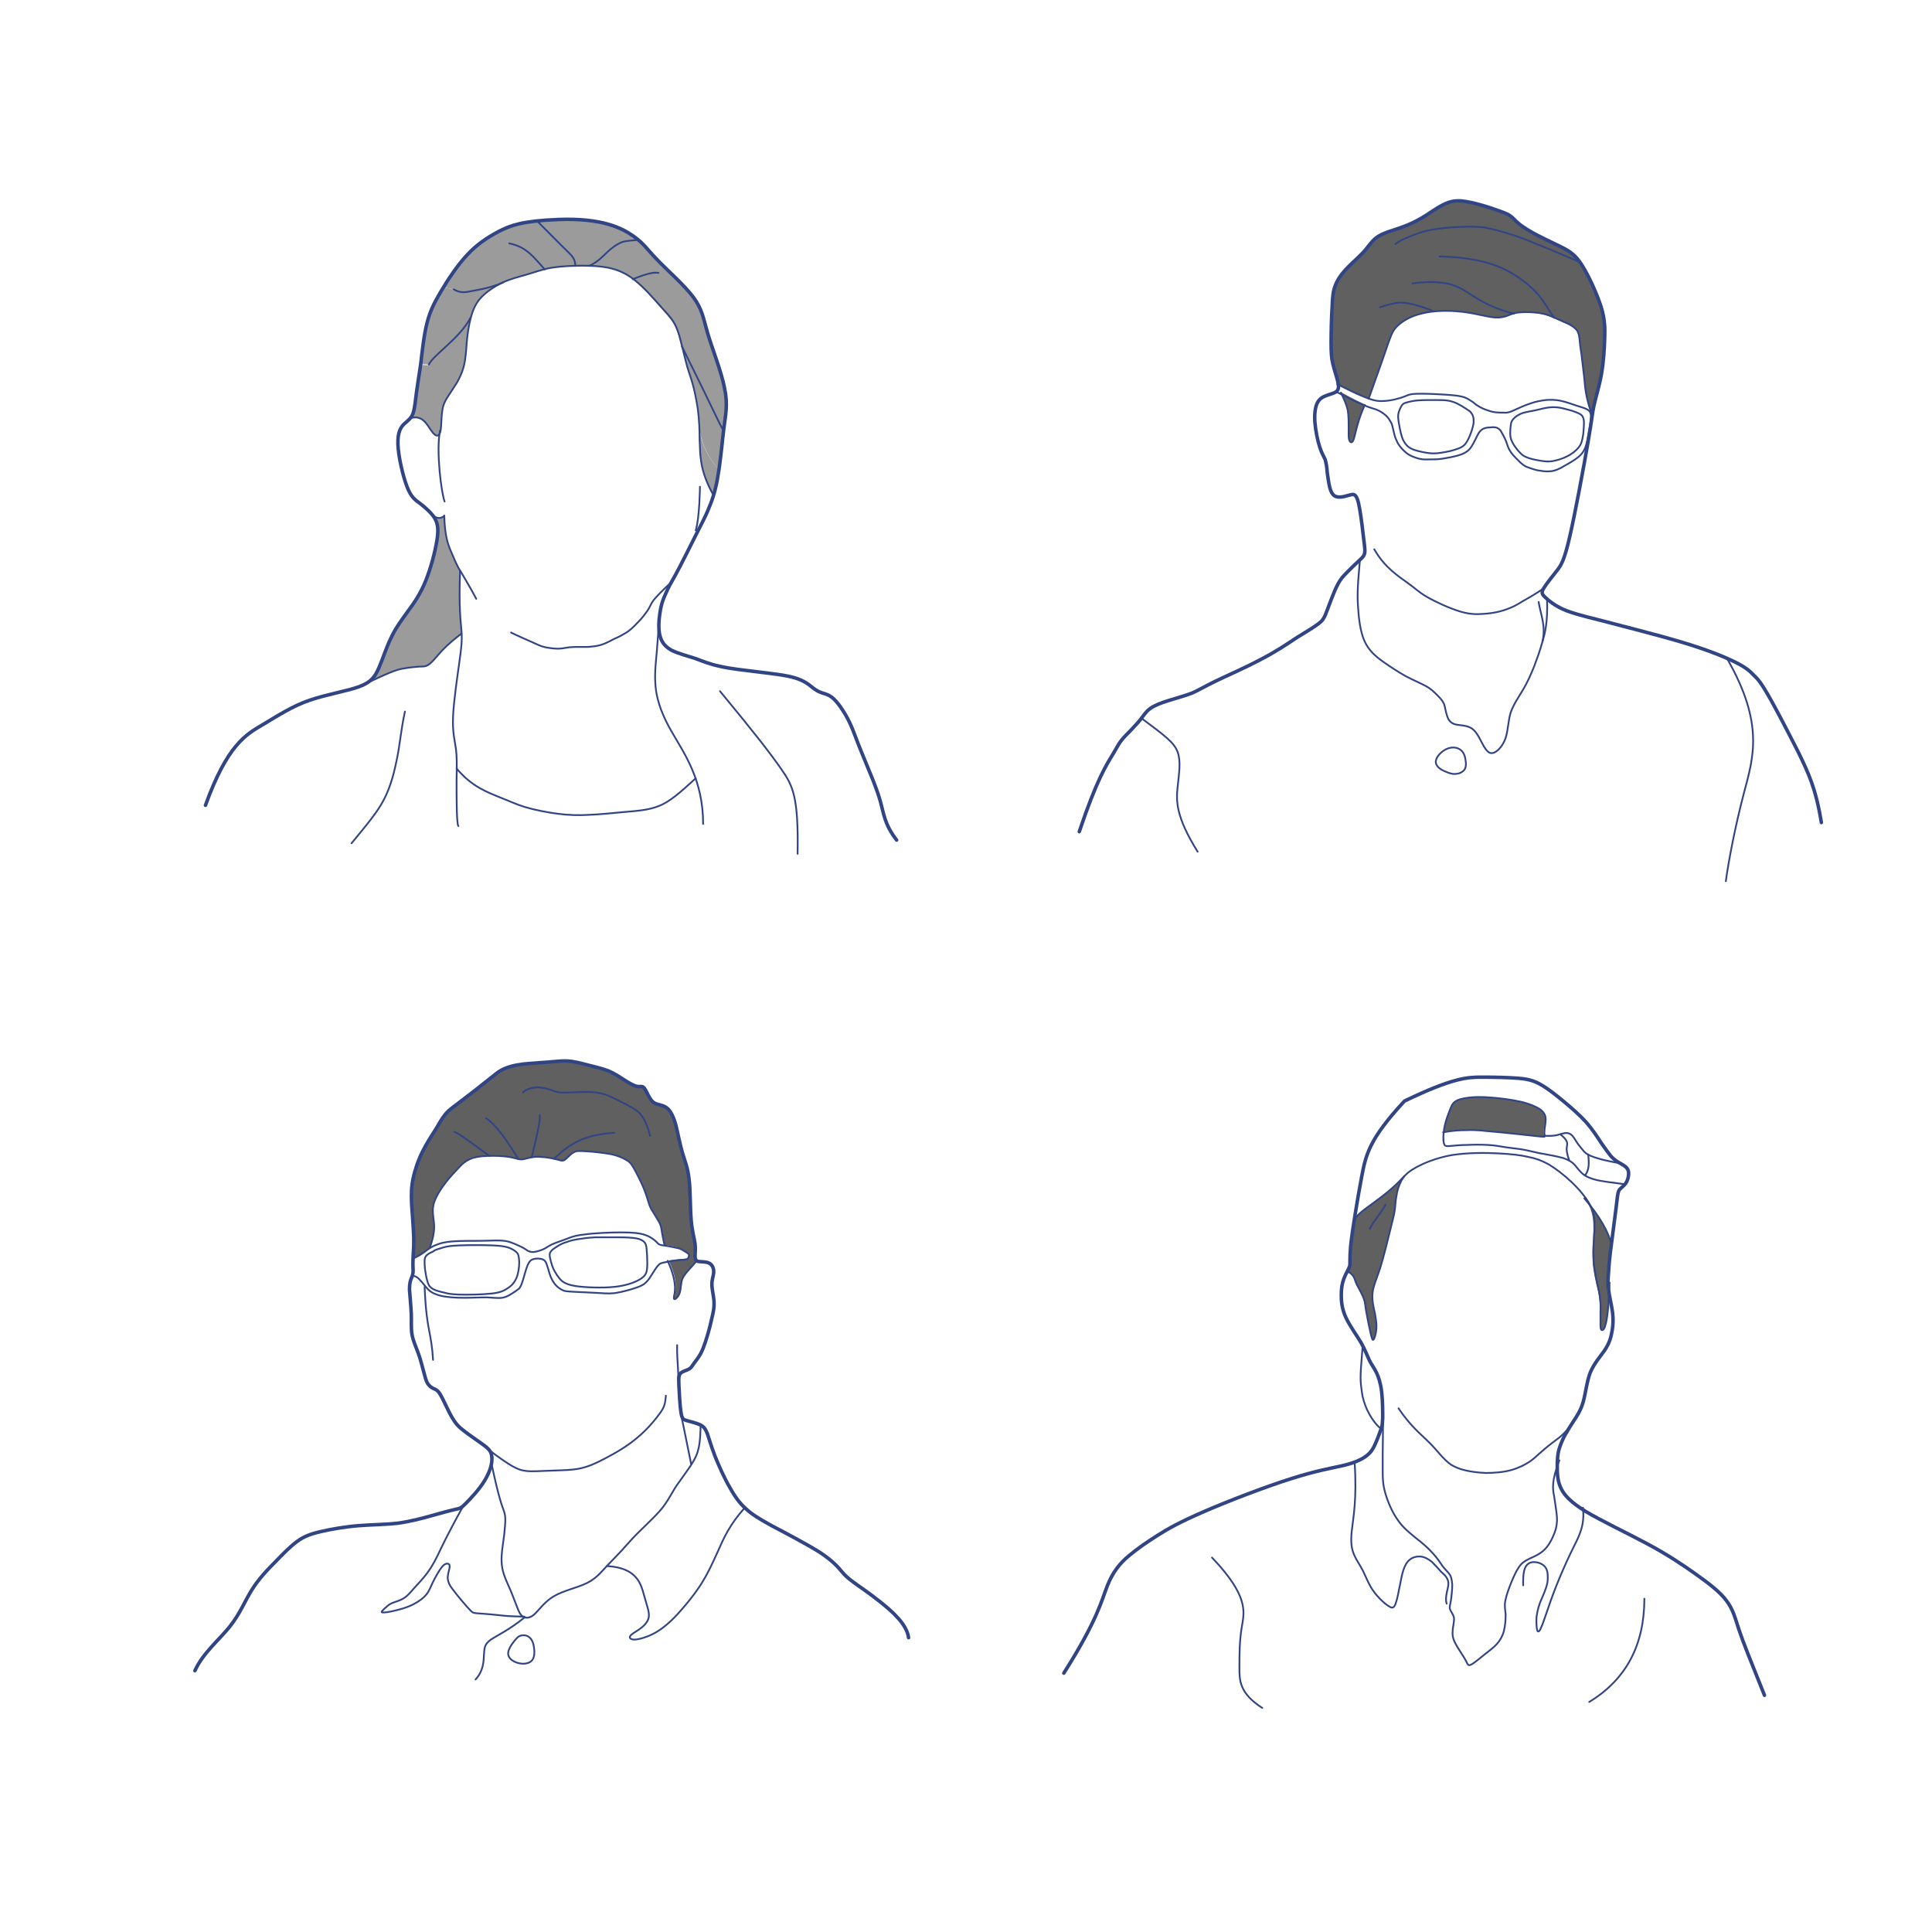 <?xml version="1.0" encoding="utf-8"?>
<!-- Generator: Adobe Illustrator 23.0.1, SVG Export Plug-In . SVG Version: 6.00 Build 0)  -->
<svg version="1.1" id="Layer_1" xmlns="http://www.w3.org/2000/svg" xmlns:xlink="http://www.w3.org/1999/xlink" x="0px" y="0px"
	 viewBox="0 0 550.1 550.1" style="enable-background:new 0 0 550.1 550.1;" xml:space="preserve">
<style type="text/css">
	.st0{fill:#606060;}
	.st1{fill:#9B9B9B;}
	.st2{fill:none;stroke:#314584;stroke-width:0.5;stroke-linecap:round;stroke-linejoin:round;}
	.st3{fill:none;stroke:#314584;stroke-linecap:round;stroke-linejoin:round;}
</style>
<g id="XMLID_1_">
	<g>
		<path class="st0" d="M455.4,370c-0.2-1.5-0.5-3-0.9-4.4c-0.3-1.4-0.6-2.8-0.8-4.2c-0.2-1.4-0.3-2.9-0.3-4.9c0-1.9,0.3-4.2,0.3-6.4
			c0-2.2-0.1-4.3-1.1-6.5c-0.4-0.8-0.9-1.6-1.4-2.4c4.3,5.1,6.9,9.7,7.8,13.7l0,0c-0.1,0.6-0.2,1.2-0.2,1.8
			c-0.4,3.4-0.4,4.4-0.5,5.7c-0.1,0.8-0.1,1.8-0.1,2.9c-0.4,12.1-1.5,13.3-2,13.5s-0.6-0.5-0.6-1.5c0-0.9,0-2,0-3.2
			C455.5,372.8,455.6,371.4,455.4,370z"/>
		<path class="st0" d="M438.4,323.5c-1.2-0.1-3.4-0.4-5.5-0.6c-2-0.2-3.9-0.4-5.8-0.5c-1.9-0.2-3.8-0.3-5.4-0.5
			c-1.6-0.1-2.8-0.2-4.5-0.2s-3.8,0.1-6.2,0.5c0.2-2.2,0.9-4.1,1.4-5.4c0.7-1.9,1-2.7,1.9-3.3c0.9-0.6,2.3-0.9,4-1.1s3.6-0.2,6.2,0
			s5.8,0.6,8.4,1.2s4.6,1.4,5.7,2.3s1.4,1.8,1.4,2.7c0,0.9-0.2,1.9-0.4,2.7c-0.1,0.8-0.1,1.4,0,1.7c0,0.3,0.1,0.4,0.1,0.5
			c0,0,0,0,0,0.1C439.7,323.6,439.6,323.7,438.4,323.5z"/>
		<path class="st0" d="M385.7,347.4c0.5-2.5,8.4-6,14.1-12.5c-0.4,0.4-0.7,0.9-0.9,1.4c-0.7,1.3-1.1,2.9-1.4,4.4
			c-0.2,1.5-0.3,2.9-0.4,4.2c-0.2,1.2-0.5,2.3-1.2,5.2c-0.7,2.9-1.9,7.7-2.9,11s-2,5.2-2.2,7.2s0.4,4.1,0.7,5.8
			c0.4,1.7,0.5,3,0.4,4.4c-0.1,1.3-0.5,2.7-0.8,3s-0.5-0.4-0.9-2s-0.9-3.9-1.2-5.6c0-0.1,0-0.2-0.1-0.3c-0.3-1.7-0.3-2.5-0.6-3.4
			c-0.3-0.9-0.8-1.9-1.3-2.8s-0.8-1.6-1.2-2.5c-0.3-0.9-0.6-1.9-2.2-2.7c0.3-0.5,0.5-1.1,0.6-1.5c0.3-1-0.2-1.5,0.3-6
			C384.9,352.6,385.2,350.2,385.7,347.4L385.7,347.4z"/>
	</g>
</g>
<g id="XMLID_4_">
	<g>
		<path class="st0" d="M414.3,88.6c-2.9-0.2-6.6,0-9.6,0.7c-3,0.8-5.3,2.1-6.7,3.4c-1.4,1.3-1.8,2.5-2.2,3.6s-0.7,1.8-1.1,3.1
			c-0.4,1.2-1,2.9-1.5,4.3s-0.9,2.6-1.5,4.2s-1.3,3.7-2,5.6c-1.8-0.6-4.5-1.8-8.9-4c0-0.2-0.1-0.4-0.1-0.6c-0.3-1.4-1-3.3-1.4-5
			s-0.5-3.2-0.5-6.1s0.1-7.2,0.3-10.1c0.1-2.9,0.3-4.5,0.9-6.1c0.6-1.5,1.6-3.1,3.1-4.7s3.6-3.4,5-4.9s2.1-2.8,3.3-3.8
			c1.2-1,2.9-1.6,5.2-2.4c2.3-0.7,5.2-1.6,9.4-4.3c4.5-3,6.4-4.2,9.8-4s8.3,1.9,11,2.9s3,1.3,3.9,2.1s2.2,2.1,4.7,3.6
			s6.3,3.1,8.9,4.5c2.2,1.1,3.5,1.9,5,3.9c0.3,0.4,0.7,0.9,1,1.4c1.9,3,4.3,8.1,5.4,11.8c1.2,3.7,1.1,6.1,1,9s-0.2,6.5-0.8,10
			c-0.6,3.5-1.7,7-2.2,9.3c-0.3,1.2-0.4,2.1-0.6,3.7c0.1-1,0.1-1.8-0.2-2.4l0,0c-1.4-4.3-1.6-6.8-1.8-9.3c-0.2-2.5-0.5-5-0.8-6.7
			s-0.4-2.7-0.5-3.8c-0.1-1-0.2-2.1-0.7-3s-1.4-1.5-2.3-1.9c-0.9-0.5-1.6-0.8-2.9-1.3c-0.4-0.2-0.9-0.4-1.4-0.7
			c-1-0.4-2.2-0.9-3.7-1.2c-2.2-0.4-5-0.5-6.7-0.3c-0.5,0.1-0.9,0.1-1.2,0.2c-0.9,0.2-1.4,0.5-2,0.7c-0.9,0.3-2,0.5-3.3,0.4
			s-2.8-0.4-4.5-0.8C419.3,89.2,417.2,88.8,414.3,88.6z"/>
		<path class="st0" d="M388.7,115.2c-1.5,3.6-2.1,5.7-2.5,7.3c-0.4,1.6-0.6,2.6-0.9,3s-0.7,0.3-0.9,0c-0.2-0.4-0.3-0.9-0.3-1.6
			s0-1.6,0-2.6s-0.1-2.1-0.1-3.3c-0.1-1.1-0.2-2.3-2.1-6.3C385.3,113.6,387.4,114.6,388.7,115.2z"/>
	</g>
</g>
<g id="XMLID_3_">
	<g>
		<path class="st1" d="M186.9,77.6l1.7-2.1c2.9,2.8,6.7,6.3,8.8,9.2c2.6,3.5,2.8,5.9,4.1,10.3s3.9,10.9,4.8,15.6
			c0.1,0.7,0.2,1.4,0.3,2c0.4,3.6-0.1,6.1-0.6,9.5c0,0.2-0.1,0.5-0.1,0.8c0-0.1-0.1-0.1-0.1-0.2c-1.3-2.2-2.7-5.6-11.8-23.9l0,0
			c-0.4-1.7-0.8-3.4-1.3-4.7c-0.9-2.4-2.2-3.7-4.3-6.2c-2.2-2.4-5.2-6-8.2-8.3l-0.1-0.1C183.8,78,185.8,77.6,186.9,77.6z"/>
		<path class="st1" d="M204.8,133.8c-0.1,0.4-0.1,0.8-0.2,1.2c-0.4,2.4-0.9,4.4-1.5,6.2c-2.2-3.9-3.1-7-3.5-9.3
			c-0.4-2.4-0.4-4.1-0.5-6.6c0-1.6-0.1-3.4-0.2-5.3C199.3,126.6,202.1,130.8,204.8,133.8z"/>
		<path class="st1" d="M194.2,98.7c9.1,18.3,10.4,21.6,11.8,23.9c0,0.1,0.1,0.2,0.1,0.2c-0.4,3.4-0.8,7.5-1.3,11
			c-2.7-3-5.4-7.2-5.9-13.8c0,0,0-0.1,0-0.2c-0.1-1.1-0.2-2.2-0.3-3.2c-0.4-2.9-1-5.6-1.6-7.7s-1.2-3.7-1.9-6.3
			C194.8,101.5,194.5,100.1,194.2,98.7z"/>
		<path class="st1" d="M188.7,75.5l-1.7,2.1c-1.1,0-3.1,0.3-6.7,1.9l0,0c-2.9-2.2-5.6-3-8.5-3.4c-1.3-0.2-2.6-0.3-3.9-0.4
			c2.7-1.3,4-2.9,5.2-4s2.2-1.8,3.1-2.3c0.8-0.5,1.5-0.8,5.7-1.1c2,1.6,2.8,2.9,5.1,5.4C187.4,74.3,188,74.9,188.7,75.5z"/>
		<path class="st1" d="M167.8,75.7c-1.4-0.1-2.7,0-4,0l0,0c0-1.8-0.9-2.7-1.8-3.7c-1-1-2.1-2-9-9c1.7-0.2,3.6-0.3,6-0.4
			c12.7-0.5,18.3,2.5,21.4,4.7c0.5,0.3,0.9,0.7,1.3,1c-4.1,0.3-4.8,0.6-5.7,1.1s-1.9,1.2-3.1,2.3S170.5,74.4,167.8,75.7z"/>
		<path class="st1" d="M156,76.5c-2.1,0.4-4,1.1-6.2,1.8c-2.1,0.6-4.4,1.2-6.5,2.1c-3.7,1.6-6.6,2-8.6,2.4s-3.4,0.8-5.5-0.4
			l-2.8-0.6c1.8-2.9,4.1-6.3,6.5-9c2.8-3,5.9-5.1,9.1-6.8c2.5-1.3,5.1-2.4,10.9-3c6.9,7,8,8,9,9s1.8,1.9,1.8,3.7l0,0
			c-0.2,0-0.5,0-0.7,0C160.5,75.8,158.1,76,156,76.5z"/>
		<path class="st1" d="M134,90.4L134,90.4c-0.6,2.2-1,4.8-1.2,7.2c-0.2,2.5-0.3,4.8-0.9,7c-0.6,2.2-1.7,4.2-2.9,6
			c-1.1,1.7-2.3,3.2-2.9,5.1s-0.5,4.1-0.6,5.7c0,0.5-0.1,1-0.2,1.3c0,0,0,0.1,0,0.2c-0.2,0.7-0.4,1.1-0.7,1.2
			c-0.5,0.2-1.2-0.3-2.2-1.8s-2.3-4-5.4-3.2c0.2-0.3,0.4-0.7,0.6-1.1c0.5-1.4,0.7-3.8,1-6.1s0.7-4.5,1.2-8l2.2,0.1
			C123.5,100.8,130.9,96.4,134,90.4z"/>
		<path class="st1" d="M126.5,146.8c0,5.9,1.2,8.6,2,10.4c0.8,1.8,1.2,2.9,1.6,3.6c0.2,0.5,0.4,0.9,0.9,1.6
			c-0.4,10.9,0.2,14.4,0.4,17.1c0,0.3,0,0.5,0,0.8c-4.7,3.6-6,5.4-7.1,6.6c-1,1.2-1.8,2-2.5,2.4s-1.3,0.4-2.4,0.4
			c-1.1,0.1-2.6,0.2-4.2,0.5c-1.6,0.2-3.2,0.6-10.1,3.9c1.3-1,2-2.3,2.7-3.8c1.1-2.5,2.1-5.8,3.5-8.6s3-5,4.7-7.4s3.5-5.1,5.1-8.7
			c1.5-3.7,2.7-8.3,3.2-11.5c0.5-3.1,0.3-4.8-0.6-6.3c-0.3-0.6-0.7-1.1-1.2-1.6C123.9,147.6,125.2,147.8,126.5,146.8z"/>
		<path class="st1" d="M136.9,84.8c-1.5,1.6-2.3,3.4-2.9,5.6c-3.1,6-10.5,10.5-11.9,13.4l-2.2-0.1c0.5-3.5,1-8.2,1.8-11.7
			c0.9-3.5,2.1-5.9,4-9c0.2-0.4,0.5-0.8,0.7-1.2l2.8,0.6c2.1,1.2,3.4,0.8,5.5,0.4s4.9-0.8,8.6-2.4c-0.1,0.1-0.3,0.1-0.4,0.2
			C140.6,81.7,138.4,83.1,136.9,84.8z"/>
	</g>
</g>
<g id="XMLID_2_">
	<g>
		<path class="st0" d="M196,357.4c0.1-0.3,0.1-0.4-0.2-0.6c-0.2-0.2-0.7-0.5-1.1-0.8c-0.5-0.3-0.9-0.5-1.7-0.8c-0.8-0.2-2-0.5-3-0.6
			c-0.2,0-0.5-0.1-0.7-0.1c-0.8-3.6-0.8-4.4-1-5.2c-0.2-0.8-0.6-1.4-1.1-2.3c-0.6-0.8-1.3-1.9-1.7-2.8c-0.5-0.9-0.7-1.8-1-2.7
			c-0.3-0.9-0.6-1.9-1.3-3.6s-1.9-4.1-2.7-5.4c-0.8-1.4-1.3-1.8-2.2-2.3s-2.3-1.1-4.4-1.6c-2.2-0.4-5.1-0.7-7-0.8
			c-1.9-0.1-2.8-0.2-3.6,0.4c-0.9,0.6-1.8,1.7-2.5,2.1s-1.2,0-2.7-0.3c-0.1,0-0.2,0-0.3-0.1c-1.5-0.3-3.7-0.6-5.3-0.5
			c-0.4,0-0.8,0.1-1.1,0.1c-1.1,0.2-1.9,0.5-2.5,0.6c-0.5,0.1-0.9,0-1.3-0.1c-0.4-0.1-0.9-0.2-1.6-0.4c-1.3-0.3-3.3-0.5-5.4-0.5
			c-0.4,0-0.8,0-1.3,0c-1.8,0-3.5,0.2-4.8,0.7c-1.7,0.6-2.6,1.5-3.8,2.7c-1.1,1.2-2.4,2.5-3.7,4.2s-2.6,3.7-3.2,5.4
			c-0.6,1.7-0.6,3-0.3,4.7c0.2,1.7,0.7,3.7-1,8.4c-0.1,0.1-0.2,0.1-0.3,0.2c-1,0.7-1.9,1.7-4.4,2.8c0.1-1.5,0.3-3.3,0.2-5.8
			c-0.1-2.9-0.4-6.7-0.6-9.5s-0.1-4.8,0.4-7.1c0.5-2.4,1.4-5.2,2.7-7.8c1.3-2.6,3-5,4.1-6.9c1.2-1.9,1.8-3.2,3.2-4.6
			s3.7-2.7,13.8-10.8c3.2-2.6,8.3-2.8,12-3c3.7-0.3,6-0.6,8.1-0.5c2,0.1,3.7,0.6,5.7,1.1s4.3,1,6,1.7c1.8,0.7,3.1,1.6,4.4,2.5
			c1.4,0.9,2.7,1.6,3.7,1.9c0.9,0.2,1.3-0.1,1.8,0.2c0.4,0.3,0.9,1.2,1.4,2.2c0.5,0.9,1,1.9,1.9,2.4s2.3,0.5,3.4,1.3
			c1.1,0.8,1.9,2.4,2.6,4.8c0.7,2.4,1.3,5.6,1.9,8c0.7,2.4,1.5,4.1,1.9,7.5s0.3,8.4,0.6,11.7c0.3,3.4,0.8,5.1,1.1,6.6
			c0.2,1.5,0,2.8,0,3.7c0,0.5,0.1,0.9,0.4,1.1c-1.4,1.8-2.7,2.9-3.4,4s-0.9,2-1,2.9s-0.2,1.8-0.5,2.5s-0.9,1.3-1.2,1.4
			s-0.4-0.1-0.3-0.6c0.1-0.5,0.3-1.2,0.3-2.7c0-1.4-0.2-3.6-2-7.5c1-0.2,2.1-0.3,3-0.4c1.2-0.1,1.9-0.1,2.3-0.3
			C195.8,358.1,195.9,357.6,196,357.4z"/>
	</g>
</g>
<path class="st2" d="M157.8,329.9c5.5-5.3,9.5-6.7,17.1-7.4"/>
<path class="st2" d="M148.9,311c2.8-2.2,6-1.3,7.8-0.7c1.8,0.6,2.1,0.8,3.7,0.8c1.6,0,4.5-0.2,6.7-0.2s3.7,0.3,5,0.7
	c1.3,0.4,2.3,0.9,3.9,1.7c1.6,0.8,3.7,1.8,5.1,2.8s2,2.1,2.6,3.2c0.5,1.2,1,2.4,1.4,4.1"/>
<path class="st2" d="M117.7,358.3c2.5-1.1,3.4-2.1,4.5-2.8c1-0.7,2.1-1.1,3.3-1.5c1.2-0.3,2.4-0.5,4.4-0.6c2-0.1,4.8-0.1,6.8-0.1
	s3.2-0.1,4.5-0.1c1.2,0,2.5,0,3.8,0.4s2.8,1.1,3.6,1.5c0.9,0.5,1.2,0.7,1.6,1c0.4,0.2,0.9,0.4,1.7,0.4c0.8-0.1,1.9-0.4,2.8-0.8
	c0.9-0.4,1.4-0.9,2.5-1.4s2.7-1,4-1.5s2.4-1,5.2-1.3c2.8-0.4,7.3-0.6,10.5-0.6s5.2,0.2,6.7,0.7s2.6,1.3,3.2,1.9s0.7,0.8,1.1,0.9
	c0.4,0.2,1.2,0.2,2.2,0.4c1,0.2,2.2,0.4,3,0.6s1.2,0.5,1.7,0.8c0.4,0.3,0.9,0.5,1.2,0.8c0.2,0.2,0.2,0.3,0.2,0.6
	c-0.1,0.3-0.2,0.7-0.5,0.9c-0.4,0.2-1.1,0.2-2.3,0.3c-1.2,0.1-3,0.4-4,0.6s-1.4,0.3-1.7,0.6c-0.3,0.3-0.7,0.7-1.2,1.5
	c-0.5,0.7-1.1,1.8-1.6,2.5s-1,1.2-1.5,1.6c-0.6,0.4-1.2,0.7-2.7,1.2s-3.7,1.1-5.7,1.4c-1.9,0.2-3.5,0-5.6-0.1
	c-2-0.1-4.5-0.2-6.2-0.3c-1.6-0.1-2.4-0.1-3.1-0.5c-0.8-0.4-1.6-1-2.2-1.8c-0.6-0.8-1.1-1.8-1.4-2.8c-0.3-1-0.6-2.1-0.9-2.9
	s-0.7-1.1-1.3-1.3c-0.7-0.2-1.7-0.2-2.4,0s-1.2,0.6-1.7,1.8c-0.5,1.2-1,3.3-1.4,4.5s-0.6,1.6-1,2.1c-0.5,0.4-1.2,0.9-2,1.4
	s-1.6,1-2.7,1.2s-2.4,0-4.6-0.1c-2.2,0-5.4,0.2-8.1,0.1c-2.7-0.1-4.9-0.4-6.3-1c-1.4-0.5-2.1-1.2-2.7-1.9c-0.6-0.7-1.1-1.4-1.7-2
	c-0.5-0.6-1-1.1-1.9-1.3"/>
<path class="st2" d="M123.4,356.3c-0.4,0.2-1.4,0.6-1.9,1.1s-0.6,1-0.6,1.6c0,0.7,0,1.5,0.1,2.3s0.3,1.7,0.4,2.4
	c0.2,0.7,0.3,1.1,0.4,1.5c0.2,0.4,0.3,0.9,0.7,1.2c0.3,0.4,0.9,0.7,1.6,1c0.8,0.3,1.8,0.5,2.6,0.7c0.8,0.2,1.4,0.4,3.9,0.5
	s6.9,0,9.5-0.3s3.5-0.9,4.3-1.4s1.4-1,1.9-1.7s1-1.6,1.2-2.8c0.3-1.2,0.4-2.7,0.3-3.7c-0.1-1.1-0.2-1.7-0.8-2.2
	c-0.5-0.5-1.4-1-2.3-1.3c-1-0.3-2-0.5-4.6-0.6s-6.6-0.1-9.2,0c-2.6,0.1-3.7,0.3-4.7,0.6c-1,0.3-2,0.6-2.4,0.8
	C123.5,356,123.8,356.1,123.4,356.3z"/>
<path class="st2" d="M158.8,354.8c-0.8,0.5-1.6,1-2,1.6c-0.4,0.5-0.3,1.1-0.2,1.7s0.3,1.2,0.5,1.9c0.2,0.7,0.5,1.4,0.9,2.1
	s0.8,1.3,1.3,1.9s0.9,1,1.8,1.4c0.8,0.4,2,0.7,3.7,0.9c1.7,0.2,3.9,0.3,5.9,0.3c2.1,0,4-0.1,5.8-0.4s3.4-0.8,4.7-1.4s2.1-1.2,2.6-2
	c0.5-0.9,0.5-2.1,0.5-3.4c0-1.4-0.1-2.9-0.2-3.9c-0.1-1-0.3-1.5-0.7-1.9s-1.1-0.8-2.2-1c-1.2-0.2-2.8-0.3-5-0.3c-2.1,0-4.7,0-6.7,0
	c-2,0.1-3.5,0.3-4.7,0.5c-1.3,0.2-2.3,0.4-3.3,0.8C160.4,353.9,159.6,354.3,158.8,354.8z"/>
<path class="st2" d="M138.9,412.6c6.8,5.2,8.6,5.8,10.1,6.1c1.4,0.3,2.5,0.2,3.9,0.2c1.4-0.1,3.1-0.1,5.2-0.2
	c2.2-0.1,4.8-0.1,7.1-0.6s4.4-1.4,7.2-2.9c2.7-1.4,6.2-3.4,9-5.8c2.9-2.4,5.2-5.2,6.5-7s1.5-2.7,1.7-5"/>
<path class="st2" d="M139.9,416.5c2.2,10.5,3.1,12.3,3.6,13.8s0.4,2.6,0.3,4.1c-0.1,1.5-0.3,3.2-0.6,5.3c-0.3,2-0.6,4.4-0.2,6.7
	c0.4,2.3,1.6,4.6,2.4,6.5c0.8,1.9,1.3,3.4,1.8,4.6c0.5,1.3,0.9,2.3,1.7,2.8s2,0.5,3.3-0.7s2.8-3.5,5.5-5.1s6.6-2.4,9.3-3.7
	s4.1-3.1,5.6-4.7s3-3.1,4.4-4.6c1.3-1.4,2.5-2.9,4.4-4.8s4.6-4.4,6.3-6.3s2.5-3.4,3.3-4.7c0.8-1.4,1.5-2.6,2.5-3.9
	c0.9-1.3,2-2.8,2.9-4.1c0.9-1.4,1.7-2.6,2.2-4.2s0.8-3.4,0.9-7.6"/>
<path class="st2" d="M193.9,402.7c1.4,6.6,2.3,11.4,2.9,14.2"/>
<path class="st2" d="M172.8,445.9c8.7,0.5,9.7,5.2,10.6,8.4c0.9,3.2,1.6,4.9,1.3,6.3s-1.6,2.6-2.8,3.4s-2.3,1.4-2.5,1.9
	c-0.3,0.5,0.3,1.1,1.8,0.9s4.1-1,6.5-2.6s4.8-4,6.9-6.5c2.1-2.5,4.1-5,5.6-7.6c1.6-2.6,2.8-5.3,4.3-8.6c1.5-3.4,3.3-7.5,7.5-12.1"/>
<path class="st2" d="M131.9,428.8c-5.1,9.2-6.4,12.3-7.5,14.5s-2,3.6-3,4.9s-2.2,2.6-3.3,3.8c-1.1,1.2-2,2.4-3.2,3.1
	c-1.1,0.7-2.5,1-3.4,1.4s-1.4,1-2,1.5c-0.5,0.5-1.1,1-0.7,1.1c0.5,0.1,2-0.1,3.6-0.5c1.7-0.4,3.5-0.9,5.1-1.7c1.6-0.8,3-1.8,3.9-2.9
	s1.2-2.2,1.9-3.6c0.7-1.4,1.7-3.2,2.5-4.2s1.5-1.1,1.9-0.9c0.4,0.2,0.4,0.8,0.2,1.6c-0.2,0.8-0.5,1.8-0.4,2.7s0.5,1.8,1.3,2.8
	c0.8,1.1,1.8,2.3,2.8,3.5s1.9,2.2,2.5,2.8c0.6,0.6,0.9,0.6,2.4,0.7c1.4,0.1,4,0.3,5.7,0.5s2.5,0.3,7.1,0.4"/>
<path class="st2" d="M149.4,460.5c-4.7,3.8-8,5.2-9.7,6.4c-1.7,1.2-1.8,2.3-1.9,4.2c-0.1,1.9-0.1,4.6-2.4,7.1"/>
<path class="st2" d="M148.3,465.7c-0.7,0.2-1.1,0.6-1.9,1.6c-0.8,1-1.9,2.6-1.7,3.8c0.2,1.3,1.7,2.2,3.2,2.5s3,0,3.7-1
	s0.6-2.6,0.4-3.8c-0.2-1.3-0.7-2.2-1.4-2.7C150,465.6,149,465.5,148.3,465.7z"/>
<path class="st2" d="M122.4,355.2c1.7-4.7,1.2-6.7,1-8.4c-0.2-1.7-0.3-3,0.3-4.7s1.9-3.7,3.2-5.4c1.3-1.7,2.6-3,3.7-4.2
	s2.1-2.1,3.8-2.7s4-0.7,6.1-0.7s4.1,0.2,5.4,0.5c1.3,0.3,2,0.6,2.9,0.5s1.9-0.6,3.6-0.7c1.7-0.1,4.1,0.2,5.6,0.6
	c1.5,0.3,2,0.7,2.7,0.3c0.7-0.4,1.6-1.6,2.5-2.1c0.9-0.6,1.7-0.5,3.6-0.4c1.9,0.1,4.8,0.4,7,0.8c2.1,0.4,3.5,1.1,4.4,1.6
	s1.4,0.9,2.2,2.3s2,3.8,2.7,5.4s1,2.7,1.3,3.6s0.5,1.8,1,2.7c0.5,0.9,1.2,1.9,1.7,2.8c0.5,0.8,0.9,1.5,1.1,2.3
	c0.2,0.8,0.2,1.6,1,5.2"/>
<path class="st2" d="M190.1,359c1.8,3.9,2,6.1,2.1,7.5c0,1.4-0.2,2.2-0.3,2.7s0,0.8,0.3,0.7c0.3-0.1,0.9-0.7,1.2-1.4
	c0.3-0.7,0.4-1.6,0.5-2.5s0.2-1.9,1-2.9c0.7-1.1,2-2.3,3.4-4"/>
<path class="st2" d="M192.8,383c-0.1,4.6,0.6,8.5,0.2,9.5"/>
<path class="st2" d="M120.9,366.4c0.3,6.9,0.8,9.9,1.3,12.5s0.9,4.8,1.1,8.3"/>
<path class="st2" d="M139.3,329.1c-5.8-4.3-9.1-6.6-9.9-6.8"/>
<path class="st2" d="M147.6,330c-3.3-5.3-6.4-9.8-9.2-11.6"/>
<path class="st2" d="M151.4,329.5c1.7-7,2.5-10.8,2.3-12"/>
<path class="st2" d="M393.8,403.1c0,5.3-0.1,8.3-0.1,10.5s0,3.7,0,5.4c0,1.7,0,3.5,0.7,6s2,5.6,3.6,7.8c1.5,2.2,3.2,3.5,5,5
	c1.8,1.4,3.7,3,5,4.5c1.3,1.4,2.1,2.7,2.8,3.7c0.7,0.9,1.4,1.5,1.9,2.2s0.7,1.6,0.8,3c0,1.4-0.2,3.3-0.4,4.6
	c-0.2,1.3-0.5,1.8-0.2,2.5c0.2,0.6,0.9,1.3,1.1,2.4c0.1,1.1-0.4,2.7-0.4,4c-0.1,1.3,0.3,2.4,1.1,3.8c0.8,1.4,2,3.1,2.6,4.2
	s0.6,1.7,1.5,1.3c0.9-0.4,2.6-1.9,4-3s2.5-1.9,3.4-2.9s1.6-2.2,2-3.7s0.5-3.4,0.5-4.7c-0.1-1.4-0.4-2.3-0.1-3.9s1.1-3.8,1.9-5.7
	c0.8-1.9,1.6-3.6,2.6-4.7c1.1-1.1,2.4-1.6,3.7-2.2c1.3-0.6,2.6-1.4,3.7-2.8s2-3.4,2.5-5.1c0.4-1.7,0.4-2.9,0.2-4.4s-0.4-3-0.7-4.9
	c-0.4-2-0.8-4.3,1.5-10.2"/>
<path class="st2" d="M398.2,401c3,4.5,6,7.1,8,9s3,3.2,4,4.3c1,1.1,1.9,2,2.9,2.7c1.1,0.7,2.3,1.2,3.9,1.6s3.7,0.7,6,0.8
	c2.3,0,5-0.2,7.2-0.8c2.2-0.6,4.1-1.6,5.3-2.4c1.3-0.9,2-1.6,3-2.5s2.3-2,3.9-3.2s3.6-2.4,6.7-7.3"/>
<path class="st2" d="M383.7,362c1.6,0.8,1.9,1.8,2.2,2.7c0.3,0.9,0.7,1.6,1.2,2.5s1,1.9,1.3,2.8s0.3,1.7,0.6,3.4
	c0.3,1.7,0.8,4.3,1.2,6c0.4,1.7,0.6,2.4,0.9,2c0.3-0.3,0.7-1.7,0.8-3c0.1-1.3-0.1-2.7-0.4-4.4c-0.4-1.7-0.9-3.8-0.7-5.8
	c0.2-2,1.1-3.9,2.2-7.2c1-3.3,2.2-8.1,2.9-11c0.7-2.9,1-3.9,1.2-5.2c0.2-1.2,0.2-2.7,0.5-4.2c0.2-1.5,0.7-3.1,1.4-4.4
	c0.7-1.3,1.7-2.4,4-3.7c2.3-1.3,5.9-2.8,10.3-3.6c4.4-0.7,9.4-0.7,13.3-0.5c3.8,0.2,6.4,0.5,8.5,1c2.1,0.4,3.8,1,5.8,2.1
	c2,1.2,4.4,3,6.6,5.1s4.3,4.6,5.4,6.8c1.1,2.3,1.2,4.4,1.1,6.6s-0.3,4.5-0.3,6.4s0.1,3.4,0.3,4.9c0.2,1.4,0.5,2.8,0.8,4.2
	s0.7,2.9,0.8,4.4c0.2,1.4,0.1,2.8,0.1,4.1c0,1.2,0,2.3,0,3.2c0,0.9,0.1,1.7,0.6,1.5s1.6-1.4,2-13.5"/>
<path class="st2" d="M459,354.9c-0.9-4-3.5-8.6-7.9-13.7"/>
<path class="st2" d="M399.8,334.9c-5.8,6.6-13.7,10.1-14.1,12.6"/>
<path class="st2" d="M411,324.7c-0.2-3.1,0.8-6,1.5-7.8c0.7-1.9,1-2.7,1.9-3.3c0.9-0.6,2.3-0.9,4-1.1s3.6-0.2,6.2,0s5.8,0.6,8.4,1.2
	s4.6,1.5,5.7,2.3c1.1,0.9,1.4,1.8,1.4,2.7c0,0.9-0.2,1.9-0.3,2.7c-0.1,0.8-0.1,1.4,0,1.7c0,0.4,0.1,0.5,0,0.5c0,0.1-0.1,0.1-1.3,0
	c-1.2-0.1-3.4-0.4-5.5-0.6s-3.9-0.4-5.8-0.6s-3.8-0.3-5.3-0.5c-1.6-0.1-2.8-0.2-4.5-0.1c-1.7,0-3.9,0.1-6.5,0.6"/>
<path class="st2" d="M411,324.7c0.1,1.8,0.7,1.7,1.9,1.6c1.2-0.1,2.9-0.3,4.8-0.3c1.9-0.1,4-0.1,6,0s3.9,0.5,5.3,0.7
	c1.5,0.2,2.5,0.3,3.9,0.5s3,0.6,5.2,1.1c2.2,0.4,5.1,0.9,6.9,1.4c1.8,0.6,2.6,1.2,3.3,1.9c0.6,0.7,1.1,1.4,1.7,2
	c0.5,0.6,1.2,1.1,2,1.5c0.9,0.4,2,0.8,3.6,1.1c1.6,0.3,3.5,0.5,7.1,1"/>
<path class="st2" d="M461.7,331.3c-5.7-1-7.6-1.7-8.8-2.2c-1.2-0.5-1.6-0.9-2.1-1.5s-1.1-1.3-1.6-2s-0.9-1.5-1.4-2.1
	s-1.1-0.9-1.8-0.9c-0.7,0-1.5,0.3-2.3,0.5s-1.5,0.4-4,0.3"/>
<path class="st2" d="M444.3,323c2,1.6,2,2.4,1.9,3.1s-0.4,1.4,0.6,4.3"/>
<path class="st2" d="M452.2,328.7c0.5,3.8-0.2,5-0.9,6"/>
<path class="st2" d="M388,383.1c-0.5,6.1-0.6,7.7-0.6,9.2s0.2,2.9,0.4,4.3c0.2,1.4,0.6,2.8,1.4,4.7c0.9,1.9,2.3,4.2,4.1,5.6"/>
<path class="st2" d="M411.9,456.6c-0.6-2,0.5-4.2,0.5-5.7s-1-2.4-2-3.3c-0.9-1-1.8-2-2.7-2.9c-1-0.8-2.1-1.4-3.2-1.5
	s-2.3,0.2-3.1,0.9c-0.9,0.7-1.4,1.7-1.9,3.2c-0.5,1.6-0.8,3.8-1.2,5.5c-0.3,1.8-0.7,3.2-1,4c-0.4,0.9-0.8,1.3-1.9,0.5
	c-1.2-0.7-3.2-2.6-4.5-4.5s-2-3.9-2.8-5.5s-1.8-2.9-2.5-4.5s-1.1-3.4-0.7-7s1.5-8.9,0.8-19.5"/>
<path class="st2" d="M433.7,451.4c-0.1-3.5,0.3-5.4,1.5-6.2s3.2-0.4,4.3,0.5c1.1,0.9,1.2,2.3,1.2,3.4s-0.1,1.8-0.5,3
	s-1.1,2.8-1.7,4.2c-0.5,1.4-0.8,2.6-1,4.1c-0.1,1.5,0,3.2,0.2,3.8c0.2,0.7,0.7,0.3,1.1-0.8c0.5-1,1-2.7,1.9-5.2
	c0.8-2.4,2-5.7,3.3-8.8c1.3-3.1,2.7-6.2,4.2-9.2s3.1-6.1,2.5-10.9"/>
<path class="st2" d="M345.1,443.5c10.5,11,9.2,15.5,8.5,19.6c-0.7,4.2-0.7,8-0.7,11.7s0,7.3,6.5,11.5"/>
<path class="st2" d="M468.2,455.2c0,13.2-5.2,23-15.7,29.4"/>
<path class="st2" d="M394.5,343c-1.4,2.6-3.3,4.5-4.5,6.9"/>
<path class="st2" d="M438.1,171.4c0.6,3.8,2.1,6.7,1.1,11.2"/>
<path class="st2" d="M205,196.8c10,12.1,14.5,17.9,17.6,22.4s4.8,7.6,4.5,23.9"/>
<path class="st2" d="M115.3,202.6c-1.1,5-1.4,9.1-2.2,13.1s-1.8,8.1-3.7,11.8c-1.9,3.7-4.7,7-9.3,12.6"/>
<path class="st2" d="M194.2,98.7c9.1,18.3,10.4,21.6,11.8,23.9"/>
<path class="st2" d="M134,90.4c-3.1,6-10.5,10.5-11.9,13.4"/>
<path class="st2" d="M143.3,80.4c-3.7,1.6-6.6,2-8.6,2.4c-2.1,0.4-3.4,0.8-5.5-0.4"/>
<path class="st2" d="M180.2,79.5c4.3-1.8,6.2-2,7.3-1.8"/>
<path class="st2" d="M167.8,75.7c2.7-1.3,4-2.9,5.2-4s2.2-1.8,3.1-2.3c0.9-0.5,1.5-0.8,5.7-1.1"/>
<path class="st2" d="M153,63c6.9,7,8,8,9,9s1.8,1.9,1.8,3.7"/>
<path class="st2" d="M155.1,76.7c-3.1-3.4-5.1-6.4-10.1-7.4"/>
<path class="st2" d="M415.7,213.4c-1-0.7-2.6-0.8-4.1,0s-2.8,2.3-2.8,3.6c0.1,1.3,1.5,2.2,2.8,2.7c1.3,0.6,2.3,0.8,3.3,0.6
	c0.9-0.1,1.7-0.6,2.1-1.2c0.4-0.6,0.5-1.5,0.3-2.6C417.2,215.5,416.8,214.1,415.7,213.4z"/>
<path class="st2" d="M491.8,187.6c10.6,18.5,7.4,28.2,4.8,38c-2.6,9.9-4.5,20-5.2,25.3"/>
<path class="st2" d="M325,204.5c6.7,5,9.3,6.9,10.3,9.6c1,2.7,0.4,6.1,0,10s-0.6,8.3,5.7,18.4"/>
<path class="st2" d="M387.2,159.6c-0.8,8.6-0.7,10.7-0.5,13.6c0.2,2.9,0.6,6.6,1.8,9.3c1.2,2.7,3.2,4.4,5.3,5.9
	c2.1,1.5,4.3,2.9,6.4,4.1c2.1,1.1,4.2,2,5.7,2.8s2.4,1.7,3.2,2.5c0.8,0.8,1.5,1.5,2,2.5c0.4,1,0.5,2.3,0.9,3.4
	c0.3,1.1,0.9,2.1,2.2,2.5c1.3,0.4,3.5,0.2,5,1.3s2.4,3.5,3.3,5s1.7,2.3,2.9,1.8s2.6-2.1,3.3-4.2c0.7-2.1,0.7-4.7,1.4-7.1
	c0.8-2.4,2.3-4.5,3.6-6.7c1.3-2.2,2.2-4.3,3.1-6.5c0.8-2.1,1.6-4.3,2.3-6.8c0.8-2.6,1.6-5.6,1.4-12.3"/>
<path class="st2" d="M145.5,180.1c1.8,0.9,4.8,2.2,6.6,3c1.7,0.8,2.3,1,3.2,1.2c1,0.2,2.4,0.4,3.6,0.4c1.2,0,2.3-0.3,3.2-0.4
	c1-0.1,1.9-0.1,2.7-0.1s1.6,0,2.7,0c1.1-0.1,2.4-0.2,3.7-0.6c1.2-0.4,2.2-0.9,3.3-1.5c1.1-0.5,2.2-1,3-1.5c0.9-0.5,1.5-0.9,2.3-1.6
	c0.8-0.7,1.7-1.7,2.5-2.5c0.8-0.9,1.4-1.7,1.9-2.4s0.8-1.3,1.2-2.1s0.9-1.7,5.6-6.1"/>
<path class="st2" d="M126.5,146.8c0.1,5.9,1.2,8.6,2,10.4c0.8,1.8,1.2,2.9,1.6,3.6c0.3,0.7,0.6,1.2,1.6,2.8c1,1.7,2.7,4.6,3.9,6.9"
	/>
<path class="st2" d="M430.6,119.7c-0.2,0.3-0.3,0.5-0.4,1.1s-0.2,1.6-0.2,2.5s0.1,1.6,0.6,2.6s1.4,2.2,2.2,3
	c0.7,0.8,1.3,1.1,2.4,1.5s2.8,0.7,4.2,0.9s2.4,0.1,3.6-0.2s2.7-0.8,4-1.6s2.3-1.7,2.9-2.7s0.7-2.1,0.9-3.2c0.1-1.1,0.2-2.2,0.2-3.1
	s-0.1-1.6-0.6-2.2c-0.6-0.6-1.6-0.9-2.4-1.2c-0.8-0.3-1.4-0.4-2.1-0.6s-1.5-0.4-2.4-0.5s-1.9-0.1-3.1,0.1s-2.5,0.6-3.6,0.8
	c-1.1,0.2-2.1,0.4-2.9,0.6s-1.5,0.6-2.1,1S430.8,119.4,430.6,119.7z"/>
<path class="st2" d="M400.5,114.6c0.7-0.2,1.9-0.5,3.3-0.6s3.2-0.1,4.8-0.1c1.5,0,2.9,0,3.9,0.2s1.8,0.5,2.6,0.9
	c0.8,0.4,1.6,0.9,2.2,1.3s1.1,0.7,1.4,1c0.3,0.4,0.6,0.8,0.7,1.2c0.2,0.5,0.2,1,0.2,1.8c-0.1,0.8-0.4,1.9-0.8,3s-0.9,2.2-1.5,3
	s-1.4,1.2-2.3,1.5s-1.8,0.6-2.9,0.8s-2.5,0.5-3.9,0.5s-2.8-0.3-4.1-0.6c-1.2-0.3-2.2-0.6-3-1.2s-1.5-1.6-1.9-2.8
	c-0.4-1.2-0.7-2.8-0.9-4c-0.2-1.2-0.3-2.1-0.1-2.9c0.2-0.8,0.6-1.6,0.9-2.1C399.5,114.9,399.8,114.8,400.5,114.6z"/>
<path class="st2" d="M408.2,88.7c-2.3-1.1-5.6-2.1-7.7-2.4s-3.2-0.2-7.6,1.2"/>
<path class="st2" d="M431,89.3c-7.3-1.9-10.5-4.4-13.1-6c-2.5-1.6-4.3-2.4-6.7-2.7c-2.4-0.4-5.4-0.4-9,0.1"/>
<path class="st2" d="M409.9,73c12.4,0.4,17.7,3,21.4,5.3c3.6,2.3,5.6,4.3,7,6s2.2,3.2,4.2,6.2"/>
<path class="st2" d="M449.3,74.4c-14-6-16.9-7-19.5-7.8s-4.8-1.4-6.9-1.8c-2.2-0.3-4.3-0.3-7-0.2c-2.7,0.1-5.8,0.4-8.2,0.8
	c-2.3,0.4-3.9,1-5.2,1.5s-2.4,1-3.1,1.3s-0.9,0.5-2.1,1.3"/>
<path class="st2" d="M389.7,113.5c0.7-1.8,1.4-4,2-5.6s1-2.8,1.5-4.2c0.5-1.4,1.1-3.1,1.5-4.3s0.7-2.1,1.1-3.1s0.8-2.3,2.2-3.6
	c1.4-1.3,3.7-2.7,6.7-3.4c3-0.8,6.7-0.9,9.6-0.7c2.9,0.2,5,0.6,6.8,1s3.3,0.7,4.5,0.8c1.3,0.1,2.4-0.1,3.3-0.4s1.5-0.7,3.2-1
	c1.7-0.2,4.5-0.2,6.7,0.2c2.2,0.4,3.9,1.3,5.1,1.8c1.2,0.6,2,0.9,2.9,1.3c0.8,0.5,1.8,1.1,2.3,1.9s0.6,1.9,0.7,3
	c0.1,1,0.2,2,0.5,3.8c0.2,1.7,0.5,4.2,0.8,6.7c0.2,2.5,0.4,5.1,1.8,9.3"/>
<path class="st2" d="M381.8,111.8c1.9,3.9,2,5.1,2.1,6.3c0.1,1.1,0.1,2.3,0.1,3.3s0,1.9,0,2.6s0.1,1.3,0.3,1.6
	c0.2,0.4,0.6,0.5,0.9,0c0.3-0.4,0.5-1.5,0.9-3c0.4-1.6,0.9-3.7,2.5-7.3"/>
<path class="st2" d="M380.8,109.4c9,4.6,10.8,4.8,12.5,4.8s3.4-0.3,4.7-0.7c1.3-0.3,2.1-0.7,2.9-1s1.6-0.4,3.9-0.4s6.1,0.2,8.5,0.4
	c2.4,0.2,3.5,0.5,4.3,0.9s1.3,0.8,1.8,1.1c0.5,0.4,0.8,0.7,1.5,1.1c0.6,0.4,1.4,0.8,2.3,1.1c0.8,0.3,1.7,0.6,2.7,0.7s2.2,0.1,3,0.1
	c0.8-0.1,1.1-0.2,2.2-0.7s3-1.4,4.6-1.9c1.6-0.6,3-0.8,4.4-1c1.4-0.1,2.8-0.1,4.2,0.2c1.5,0.3,3.1,0.9,4.6,1.4s3,0.8,3.7,1.6
	c0.6,0.8,0.4,2.2,0.1,4.1s-0.7,4.5-1.3,6.2c-0.7,1.7-1.6,2.5-2.9,3.4s-3,1.8-4.2,2.5c-1.3,0.6-2.1,0.9-3.2,0.9
	c-1,0.1-2.2-0.1-3.4-0.3c-1.2-0.3-2.3-0.7-3.1-1c-0.8-0.4-1.2-0.8-1.7-1.2c-0.4-0.4-0.8-0.8-1.4-1.4c-0.5-0.5-1.1-1.2-1.6-2
	s-0.7-1.7-1.1-2.7s-0.9-1.9-1.3-2.6s-0.8-1-1.3-1.2s-1.2-0.2-1.9-0.1c-0.7,0-1.4,0.1-2,0.4s-1.2,0.9-1.7,2c-0.6,1.1-1.2,2.6-2.1,3.7
	c-0.9,1-2,1.5-3.4,1.9c-1.4,0.4-3.1,0.7-4.4,0.9s-2.2,0.2-3.2,0.2s-2,0.1-3-0.1c-1-0.2-2.1-0.6-2.9-1s-1.4-0.9-2-1.5
	c-0.6-0.6-1.1-1.2-1.6-2c-0.4-0.8-0.8-1.7-1-2.6s-0.4-1.7-0.6-2.5c-0.2-0.7-0.6-1.3-1-1.9s-1-1.1-1.7-1.6s-1.6-1-2.8-1.3
	c-1.1-0.4-2.5-0.6-10.5-4.8"/>
<path class="st2" d="M391.3,156.4c3,5.3,7.1,7.8,9.4,9.5c2.4,1.7,3.1,2.6,5.5,4s6.5,3.3,9.5,4.2s4.8,0.8,6.5,0.7s3.2-0.3,4.8-0.7
	c1.6-0.4,3.3-1.1,4.3-1.6s1.4-0.8,1.9-1.1s1.2-0.7,2.6-1.5s3.4-2.1,3.5-2.3"/>
<path class="st2" d="M125.3,122.6c-1.2,5.7,0.4,18,1.3,20.2"/>
<path class="st2" d="M198.1,221.6c-4.8,4.4-7.5,6.7-10.5,7.9s-6.4,1.4-9.8,1.7c-3.4,0.3-6.9,0.7-10,0.8c-3.1,0.2-5.9,0.1-9-0.3
	c-3.1-0.4-6.6-1.1-9.3-1.9c-2.6-0.8-4.4-1.7-7.5-2.9c-3.1-1.3-7.7-2.9-12-8.1"/>
<path class="st2" d="M187.7,176.4c-0.6,8.5-0.8,10.4-1,12.6c-0.2,2.2-0.3,4.6,0.1,7.7c0.5,3.1,1.6,6.9,4.9,12.4
	c3.2,5.6,8.5,13,8.5,25.5"/>
<path class="st2" d="M131.4,180.4c-4.7,3.6-6,5.4-7.1,6.6c-1,1.2-1.8,2-2.5,2.4s-1.3,0.4-2.4,0.4c-1.1,0.1-2.6,0.2-4.2,0.5
	c-1.6,0.2-3.2,0.6-10.1,3.9"/>
<path class="st2" d="M131,162.5c-0.4,10.9,0.2,14.4,0.4,17.1s0,4.6-0.6,8.9c-0.6,4.3-1.6,11-1.8,15.5s0.5,6.9,0.8,9.1
	c0.3,2.2,0.3,4.4,0.2,9.2c0,4.8,0,12.2,0.5,12.9"/>
<path class="st2" d="M122.7,146.2c1.3,1.4,2.6,1.7,3.8,0.7"/>
<path class="st2" d="M117.1,119c3.1-0.8,4.4,1.7,5.4,3.2s1.7,2,2.2,1.8s0.8-1.1,0.9-2.7s0.1-3.8,0.6-5.7c0.6-1.9,1.8-3.3,2.9-5.1
	c1.2-1.7,2.3-3.8,2.9-6c0.6-2.2,0.7-4.5,0.9-7s0.6-5,1.2-7.2c0.6-2.2,1.4-4,2.9-5.6s3.7-3.1,6-4.2s4.8-1.7,6.9-2.3
	c2.2-0.7,4.1-1.3,6.2-1.8c2.1-0.4,4.4-0.6,7.1-0.7c2.7-0.1,5.7-0.1,8.6,0.3c2.9,0.4,5.7,1.3,8.6,3.5c2.9,2.2,6,5.8,8.2,8.3
	c2.2,2.4,3.4,3.7,4.3,6.2c0.9,2.4,1.6,6,2.3,8.6c0.6,2.6,1.3,4.2,1.9,6.3c0.6,2.1,1.2,4.8,1.6,7.7c0.4,2.9,0.5,6.2,0.5,8.6
	c0.1,2.5,0.1,4.2,0.5,6.6c0.4,2.4,1.3,5.4,3.5,9.3"/>
<path class="st2" d="M199.3,138.6c0,0-0.1,8.9-1.2,12.4"/>
<path class="st3" d="M255.3,239.2c-3.6-4.7-3.6-7.5-4.8-11.6s-3.6-9.4-5.1-13.2c-1.6-3.8-2.3-6.2-3.5-8.7s-2.9-5.1-4.3-6.5
	c-1.4-1.4-2.6-1.6-3.5-1.9c-0.9-0.3-1.7-0.7-2.7-1.5s-2.4-2-5.1-2.8c-2.7-0.8-6.6-1.2-10.6-1.7s-7.9-0.9-10.8-1.6
	c-2.9-0.6-4.7-1.4-6.9-2.2c-2.2-0.7-4.8-1.4-6.7-2.3c-1.8-1-2.9-2.2-3.4-4.2c-0.5-1.9-0.3-4.5,0-6.5s0.7-3.3,1.3-4.7s1.3-2.9,2-4.1
	c0.7-1.2,1.2-2.1,2.4-4.4c1.2-2.3,3-5.9,4.5-8.9s2.8-5.3,3.8-7.9c1.1-2.6,2-5.5,2.6-9.5c0.7-4,1.1-9,1.6-13s1.2-6.8,0.2-11.5
	c-0.9-4.7-3.5-11.2-4.8-15.6s-1.5-6.8-4.1-10.3s-7.8-8-10.6-11c-2.8-2.9-3.4-4.2-6.5-6.4c-3.1-2.2-8.8-5.2-21.4-4.7
	c-10.2,0.4-13.6,1.7-16.9,3.4c-3.2,1.7-6.3,3.7-9.1,6.8c-2.8,3-5.4,7-7.3,10.2s-3.1,5.5-4,9s-1.4,8.2-1.8,11.7
	c-0.5,3.5-0.9,5.7-1.2,8c-0.3,2.3-0.5,4.7-1,6.1s-1.4,2-2.4,2.9s-2,2.3-1.9,5.8s1.4,9.1,2.6,12.2c1.2,3.1,2.4,3.8,3.9,4.9
	c1.4,1.1,3.1,2.6,4,4.1c0.9,1.6,1.1,3.2,0.6,6.3s-1.7,7.8-3.2,11.5s-3.3,6.3-5.1,8.7c-1.7,2.4-3.4,4.6-4.7,7.4
	c-1.4,2.8-2.4,6.1-3.5,8.6s-2.1,4.1-5.6,5.4c-3.5,1.3-9.3,2.2-14.2,3.9c-4.9,1.7-8.7,4.2-13.4,7c-4.6,2.7-10,5.7-16.2,22.9"/>
<path class="st3" d="M258.7,466.3c-0.5-3.9-4.8-7.6-8.2-10.3c-3.4-2.7-5.9-4.3-7.5-5.5s-2.3-1.8-3.3-3s-2.4-2.9-6.1-5.4
	c-3.8-2.4-9.9-5.6-13.9-7.7c-4-2.2-5.8-3.4-7.3-4.8c-1.6-1.4-3-3.2-4.5-5.9c-1.6-2.7-3.3-6.5-4.4-9.3c-1.1-2.9-1.6-4.8-2.1-6.2
	c-0.5-1.3-1-2-2-2.5c-1.1-0.5-2.7-0.9-3.8-1.2c-1-0.3-1.4-0.4-1.7-2.3s-0.5-5.6-0.6-7.8c-0.1-2.2,0-3,0.6-3.5s1.6-0.7,2.3-1.1
	s1-1.1,1.6-1.9s1.5-1.8,2.4-4c0.9-2.3,1.9-5.8,2.4-8.2c0.6-2.4,0.8-3.6,0.7-5.2c-0.1-1.5-0.6-3.4-0.6-4.8s0.4-2.2,0.5-3.3
	s-0.3-2.2-1.2-2.7s-2.2-0.4-3-0.5s-1-0.5-1.1-1.4c0-0.9,0.2-2.2,0-3.7s-0.8-3.3-1.1-6.7c-0.3-3.4-0.2-8.4-0.6-11.7
	c-0.4-3.4-1.2-5.1-1.9-7.5s-1.3-5.6-1.9-8c-0.7-2.4-1.5-4-2.6-4.8s-2.4-0.8-3.4-1.3c-0.9-0.5-1.4-1.5-1.9-2.4
	c-0.5-1-0.9-1.9-1.4-2.2c-0.4-0.3-0.9,0-1.8-0.2c-0.9-0.2-2.3-1-3.7-1.9s-2.7-1.8-4.4-2.5c-1.8-0.7-4.1-1.2-6-1.7
	c-2-0.5-3.7-1-5.7-1.1s-4.4,0.3-8.1,0.5c-3.7,0.3-8.7,0.4-12,3c-10.1,8.1-12.4,9.5-13.8,10.8c-1.4,1.4-2.1,2.7-3.2,4.6
	c-1.2,1.9-2.8,4.3-4.1,6.9c-1.3,2.6-2.2,5.4-2.7,7.8s-0.5,4.3-0.4,7.1c0.2,2.8,0.5,6.6,0.6,9.5s-0.2,4.9-0.2,6.5
	c-0.1,1.6,0.1,2.8,0,3.6c-0.1,0.8-0.4,1.3-0.6,1.9s-0.4,1.2-0.4,2.9c0.1,1.7,0.4,4.4,0.5,6.7c0.1,2.3-0.1,4.2,0.2,6
	c0.3,1.8,1.1,3.5,1.8,5.4c0.7,1.9,1.2,4.1,1.6,5.5c0.4,1.5,0.6,2.3,1,3s1,1.2,1.6,1.5s1.2,0.3,2.1,1.8s2.1,4.4,3.2,6.3
	c1.1,1.9,2,2.9,3.5,4c1.5,1.2,3.5,2.5,5,3.6s2.7,1.9,2.9,3.5c0.3,1.7-0.3,4.2-1.9,6.9s-4.2,5.4-5.6,6.8c-1.4,1.4-1.7,1.3-3,1.6
	c-1.3,0.3-3.6,0.9-6.4,1.7c-2.8,0.8-6.2,1.7-9.8,2.2c-3.5,0.4-7.2,0.4-11.1,0.7c-3.9,0.3-7.9,1-10.9,1.7s-4.8,1.4-6.7,2.8
	c-1.9,1.4-3.9,3.4-6.1,5.7c-2.3,2.3-4.8,4.9-6.8,8.1s-3.4,6.9-6.4,10.6s-7.6,7.5-9.8,12.4"/>
<path class="st3" d="M302.9,476.4c9.7-15.3,10.8-20.9,12.4-24.9s3.6-6.4,6.1-8.5s5.3-4,8.3-5.9s6.2-3.7,13.1-6.7s17.6-7.1,24.9-9.4
	s11.1-2.9,14.2-3.6c3.2-0.7,5.7-1.7,7.2-2.9c1.6-1.2,2.2-2.7,2.8-4.1c0.6-1.4,1.1-2.9,1.4-3.7c0.3-0.9,0.3-1.2,0.4-2.9
	c0-1.8,0-5-0.3-7.5s-0.9-4.3-1.5-5.5c-0.6-1.3-1.3-2.1-1.9-3.3c-0.6-1.2-1.2-2.9-2.4-5.1c-1.3-2.2-3.3-4.9-4.4-7.3s-1.3-4.5-1.3-6.3
	s0.2-3.2,0.7-4.6s1.4-2.8,1.7-3.7c0.2-1-0.1-1.5,0.3-6c0.5-4.5,1.9-13,3.1-19.4s2.2-10.8,12.2-21.6c13.7-6.6,17.9-6.8,21.9-6.8
	s7.7,0.1,10.3,0.3c2.7,0.2,4.4,0.6,6.4,1.7s4.2,2.8,6.6,4.8c2.3,1.9,4.7,4,6.6,6.1c1.8,2.1,3.1,4.1,4.2,5.8c1.1,1.6,2,2.8,2.7,3.7
	c0.8,0.9,1.5,1.4,2.3,1.9c0.9,0.5,1.9,1,2.4,1.7s0.5,1.6,0.3,2.5s-0.5,1.6-1.1,2.2c-0.5,0.6-1.3,1-1.6,1.7s-0.4,1.8-0.8,5.2
	c-0.4,3.4-1.2,9-1.6,12.4s-0.4,4.4-0.5,5.7c-0.1,1.3-0.3,2.8,0,4.7c0.2,1.9,0.8,4.1,1.1,6.3c0.3,2.2,0.2,4.3-0.2,6.1
	c-0.3,1.8-0.9,3.3-2.1,5.1c-1.2,1.7-2.9,3.6-4,6.2c-1,2.6-1.3,5.8-2,8.3s-1.8,4.1-2.8,5.6s-1.7,2.7-2.5,4.1
	c-0.7,1.3-1.3,2.8-1.7,4.2c-0.3,1.4-0.4,2.8-0.4,4.5s0,3.8,0.9,5.9s2.6,4.1,7.1,6.9c4.5,2.7,11.7,6.1,17.5,9.2s10,5.9,13.8,8.6
	s7.1,5.2,8.9,7.7c1.9,2.5,2.4,4.8,3.6,8.4s3.2,8.5,7.2,18.5"/>
<path class="st3" d="M518.6,234.2c-1.6-9.8-3.7-14.1-6.5-19.9c-2.9-5.7-6.6-12.9-8.9-16.8c-2.2-3.8-3-4.4-3.8-5.2s-1.7-1.9-4.8-3.5
	c-3.1-1.6-8.5-3.8-15.9-6s-16.7-4.5-22.7-6.1c-6.1-1.5-8.9-2.3-11.1-3.3s-4-2.4-4.9-3.3c-1-0.9-1.2-1.5-0.4-2.7
	c0.7-1.2,2.3-3.1,3.6-4.8c1.3-1.6,2.2-3,3.8-10c1.6-7,3.9-19.5,5.1-26.4s1.2-8.1,1.7-10.5s1.6-5.8,2.2-9.3s0.8-7,0.9-10
	c0.1-2.9,0.1-5.3-1-9c-1.2-3.7-3.5-8.8-5.4-11.8s-3.4-4-6-5.3s-6.4-3-8.9-4.5c-2.6-1.5-3.9-2.7-4.7-3.6c-0.9-0.8-1.3-1.2-3.9-2.1
	c-2.7-1-7.6-2.6-11-2.9c-3.4-0.2-5.3,1-9.8,4c-4.2,2.7-7.1,3.5-9.4,4.3c-2.3,0.7-4,1.4-5.2,2.4s-1.9,2.2-3.3,3.8
	c-1.4,1.5-3.5,3.3-5,4.9s-2.5,3.1-3.1,4.7c-0.6,1.5-0.8,3.1-0.9,6.1c-0.2,2.9-0.3,7.2-0.3,10.1s0.1,4.4,0.5,6.1s1.1,3.7,1.4,5
	c0.3,1.4,0.3,2.1-0.2,2.7s-1.6,0.8-2.7,1.2c-1.1,0.4-2.1,0.8-2.8,2c-0.7,1.2-1,3.3-0.8,5.8s0.8,5.3,1.4,7.1c0.6,1.8,1.1,2.5,1.5,3.4
	c0.3,1,0.5,2.2,0.6,3.7c0.2,1.4,0.4,3,0.7,4.2c0.3,1.2,0.7,2,1.4,2.5c0.7,0.4,1.7,0.4,2.6,0.2s1.7-0.5,2.4-0.6s1.3,0.3,1.8,2.4
	c0.5,2.1,1,6,1.3,8.7s0.6,4.3,0.5,5.3s-0.6,1.5-1.6,2.4s-2.4,2.3-3.5,3.4c-1.1,1.1-1.8,1.9-2.5,3.2s-1.4,3-2,4.6s-1.2,3.1-1.6,4.2
	c-0.5,1.1-0.8,1.7-2,2.6c-1.2,0.9-3.3,2.2-6.1,3.9c-2.7,1.8-6.1,4.1-10.4,6.3c-4.3,2.3-9.4,4.5-12.7,6.1c-3.3,1.6-4.7,2.5-6.7,3.4
	c-2,0.8-4.7,1.5-6.9,2.2c-2.2,0.7-4,1.4-5.2,2.3c-1.2,0.9-1.9,2.1-2.7,3.1s-1.7,1.9-2.7,3c-1.1,1.1-2.3,2.3-3,3.3s-0.9,1.5-2.4,4
	s-4.3,6.7-9.3,21.6"/>
</svg>
